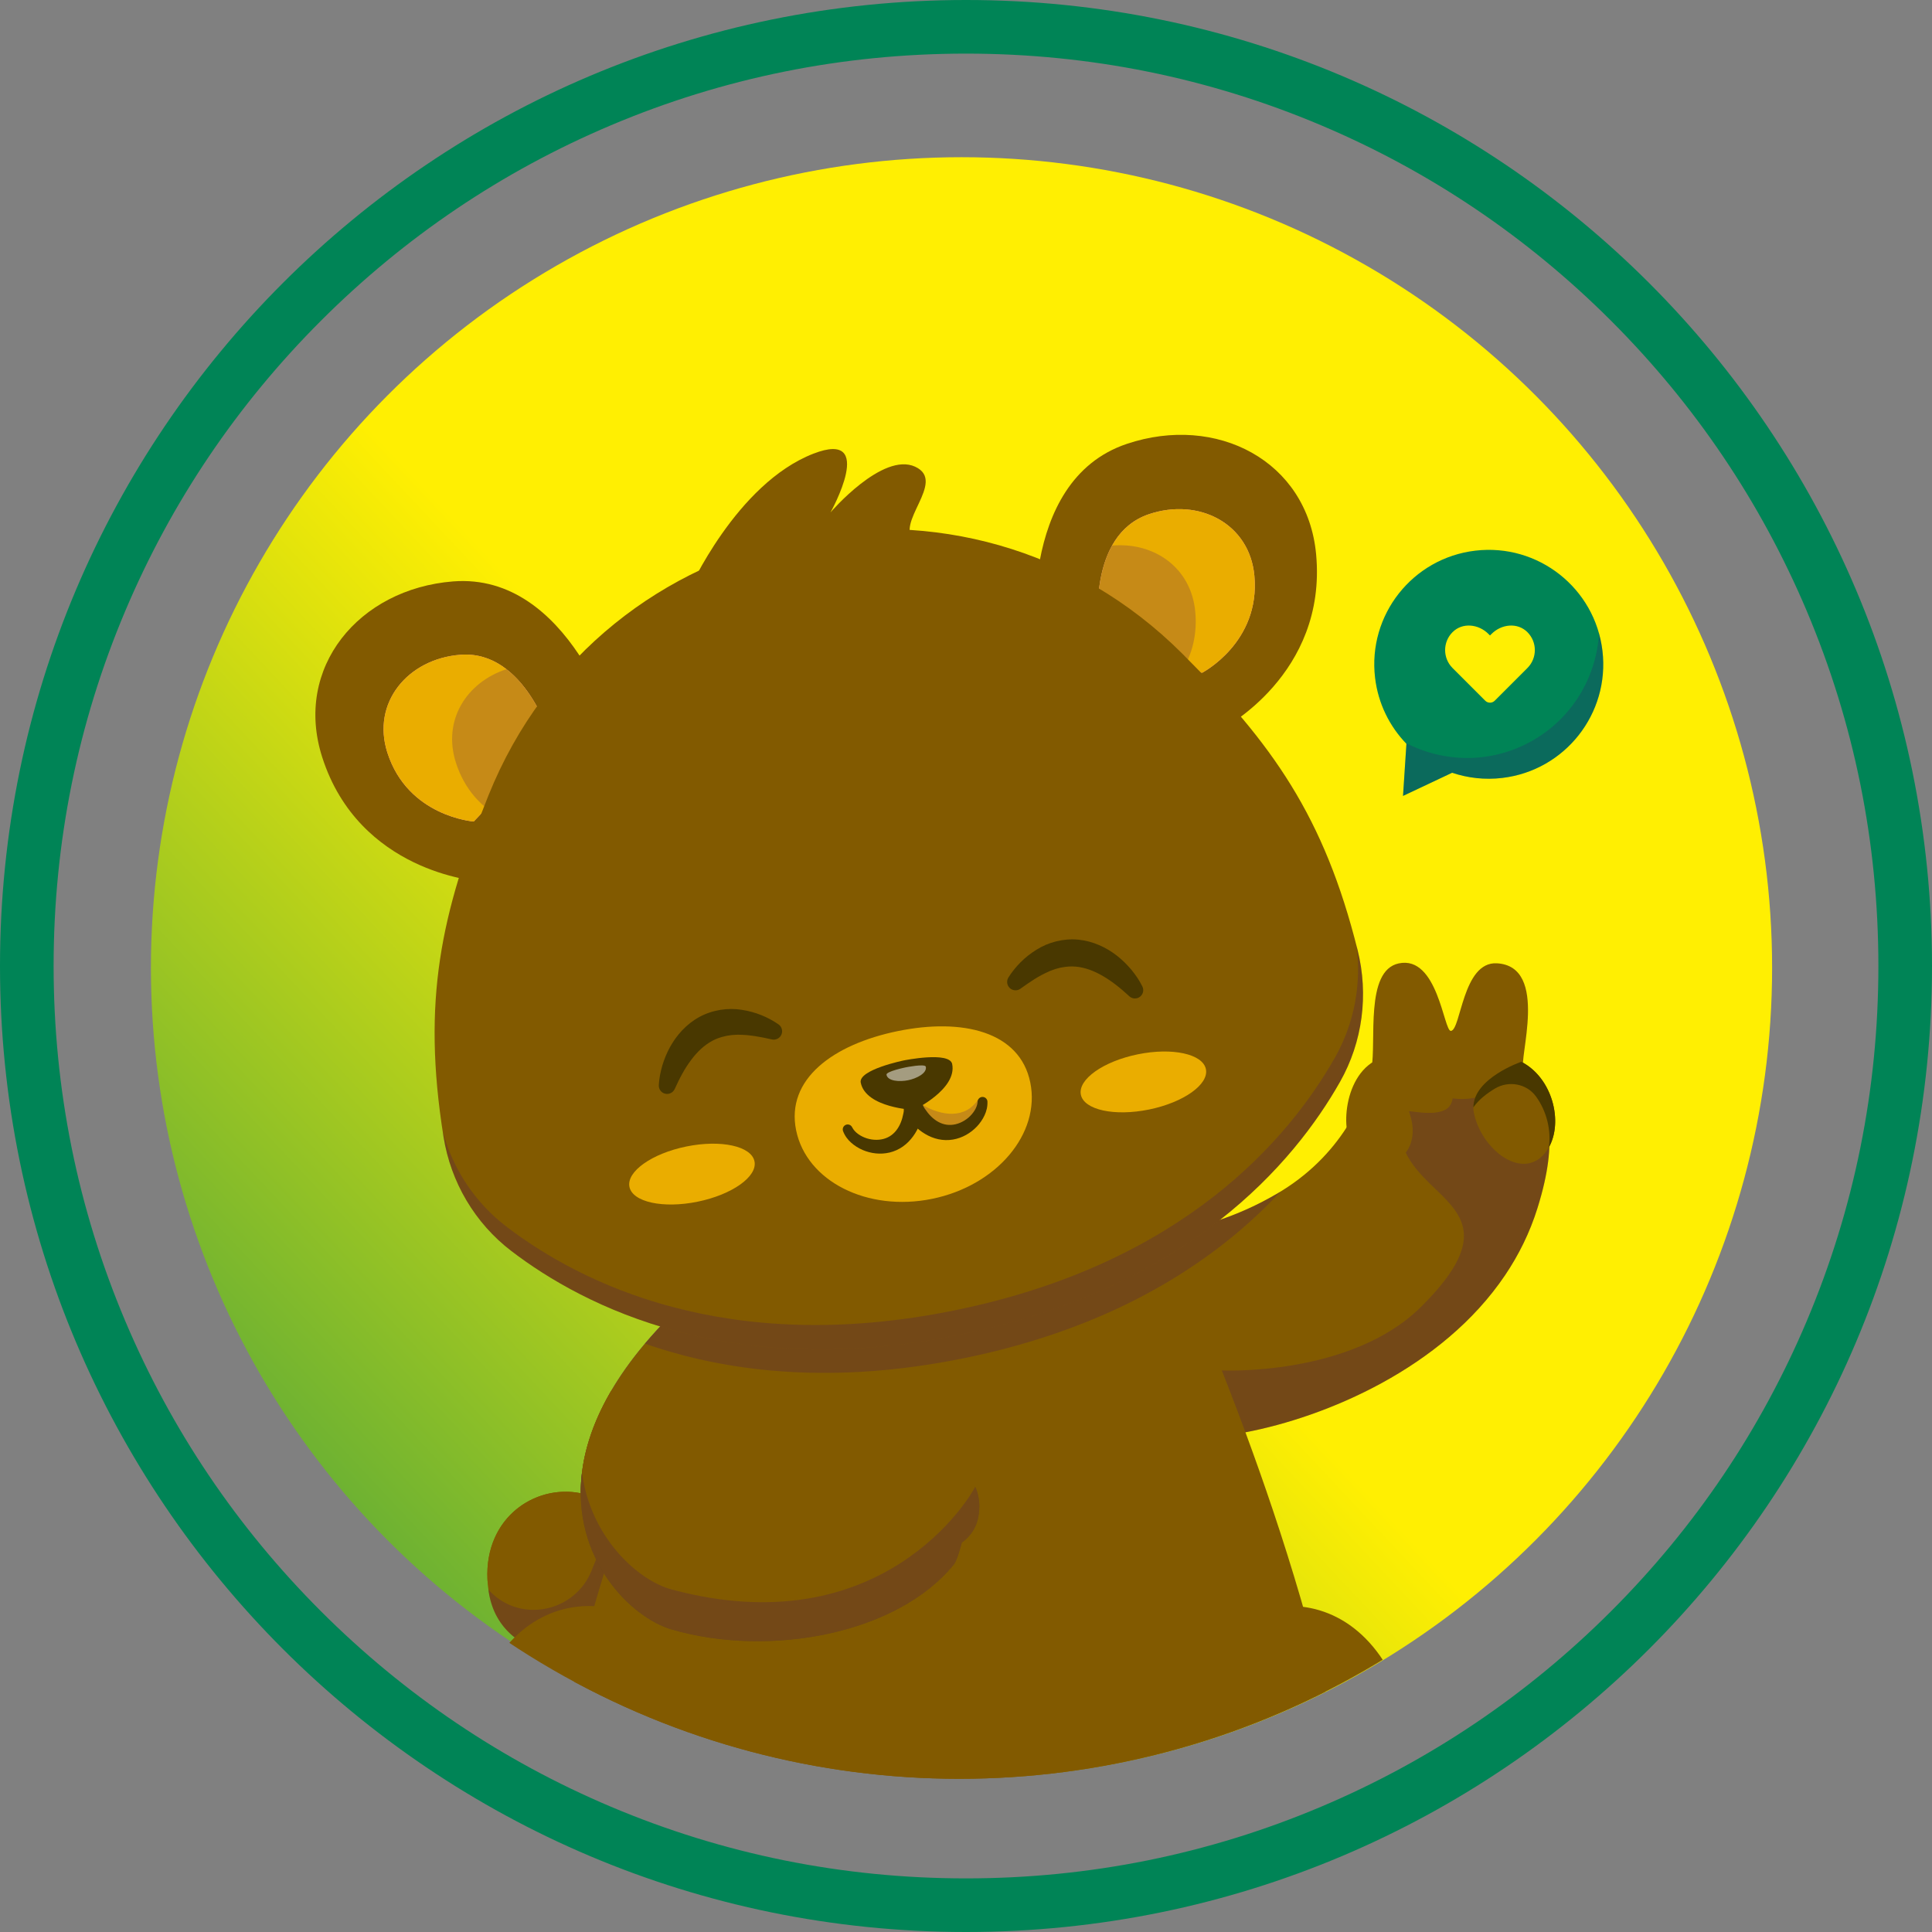 <?xml version="1.0" encoding="UTF-8"?>
<svg id="Layer_1" data-name="Layer 1" xmlns="http://www.w3.org/2000/svg" xmlns:xlink="http://www.w3.org/1999/xlink" viewBox="0 0 1000 1000">
  <rect x="0" y="0" width="1000" height="1000" fill="#808080" stroke="none"/>
  <defs>
    <style>
      .cls-1 {
        fill: #493800;
      }

      .cls-1, .cls-2, .cls-3, .cls-4, .cls-5, .cls-6, .cls-7, .cls-8, .cls-9, .cls-10, .cls-11, .cls-12, .cls-13 {
        stroke-width: 0px;
      }

      .cls-2 {
        fill: #390075;
      }

      .cls-14 {
        clip-path: url(#clippath);
      }

      .cls-3 {
        fill: none;
      }

      .cls-4 {
        fill: url(#linear-gradient);
      }

      .cls-5 {
        fill: #181558;
      }

      .cls-6 {
        fill: #686779;
      }

      .cls-7 {
        fill: #008456;
      }

      .cls-8 {
        fill: #ffa1a8;
      }

      .cls-9 {
        fill: #f9d9c2;
      }

      .cls-15 {
        opacity: .2;
      }

      .cls-10 {
        fill: #825a00;
      }

      .cls-11 {
        fill: #ffef02;
      }

      .cls-16 {
        opacity: .5;
      }

      .cls-12 {
        fill: #fff;
      }

      .cls-13 {
        fill: #eaad00;
      }
    </style>
    <linearGradient id="linear-gradient" x1="-21.59" y1="987.88" x2="590.5" y2="413.89" gradientUnits="userSpaceOnUse">
      <stop offset="0" stop-color="#008456"/>
      <stop offset=".81" stop-color="#ffef02"/>
      <stop offset="1" stop-color="#ffef02"/>
    </linearGradient>
    <clipPath id="clippath">
      <circle class="cls-3" cx="496.54" cy="500" r="420.7"/>
    </clipPath>
  </defs>
  <circle class="cls-4" cx="497.68" cy="500.93" r="419.56"/>
  <path class="cls-7" d="M500,27.75c63.77,0,125.61,12.48,183.81,37.1,56.23,23.78,106.74,57.84,150.12,101.22,43.38,43.38,77.43,93.89,101.22,150.12,24.62,58.2,37.1,120.05,37.1,183.81s-12.48,125.61-37.1,183.81c-23.78,56.23-57.84,106.74-101.22,150.12-43.38,43.38-93.89,77.44-150.12,101.22-58.2,24.62-120.05,37.1-183.81,37.1s-125.61-12.48-183.81-37.1c-56.23-23.78-106.74-57.84-150.12-101.22-43.38-43.38-77.43-93.89-101.22-150.12-24.62-58.2-37.1-120.05-37.1-183.81s12.48-125.61,37.1-183.81c23.78-56.23,57.84-106.74,101.22-150.12,43.38-43.38,93.89-77.44,150.12-101.22,58.2-24.62,120.05-37.1,183.81-37.1M500,0C223.86,0,0,223.86,0,500s223.86,500,500,500,500-223.86,500-500S776.14,0,500,0h0Z"/>
  <g class="cls-14">
    <g>
      <path class="cls-7" d="M727.96,384.99c-8.7-8.99-14.64-20.8-16.23-34.18-3.85-32.49,19.38-61.95,51.88-65.79,32.5-3.85,61.97,19.37,65.82,51.86,3.85,32.49-19.38,61.95-51.88,65.79-9.04,1.07-17.84.04-25.93-2.69l-25.42,11.99,1.76-26.97Z"/>
      <g class="cls-15">
        <path class="cls-2" d="M727.52,384.5c18.84,9.85,41.97,10.83,62.43.59,22.69-11.36,36.3-33.61,37.7-57.24.81,2.91,1.41,5.92,1.78,9.01,3.85,32.49-19.38,61.95-51.88,65.79-9.04,1.07-17.84.04-25.93-2.69l-25.42,11.99,1.76-26.97c-.15-.16-.3-.32-.45-.48Z"/>
      </g>
      <path class="cls-11" d="M751.84,327.2h0c5.13-5.13,13.44-4.21,18.57.92l.8.8.8-.8c5.13-5.13,13.44-6.05,18.57-.92h0c5.13,5.13,5.13,13.44,0,18.57l-.8.8-16.12,16.12c-1.35,1.35-3.54,1.35-4.9,0l-16.12-16.12-.8-.8c-5.13-5.13-5.13-13.44,0-18.57Z"/>
      <g>
        <path class="cls-6" d="M508.3,775.24c-6.82,62.04-96.53,86.83-160.62,68.16-27.13-7.89-70.3-55.88-31.84-122.65,3.26-5.66,7.1-11.46,11.6-17.37,9.03-11.89,20.67-24.27,35.41-37.04l1.88,3.44,23.8,43.4c-.01.05-.03.09-.04.14-7.23,24.84,8.15,29.33,30.1,28.88,37.81-.72,95.1-16.03,89.71,33.04Z"/>
        <path class="cls-10" d="M508.3,775.24c-6.81,62.04-96.53,86.83-160.62,68.16-11.24-3.28-25.26-13.45-35.06-29-13.83-21.93-19.28-54.58,3.23-93.65,4.7-8.16,10.62-16.61,17.94-25.28,7.95-9.44,17.57-19.17,29.07-29.14l2.45,4.48,20.29,37.03s.01,0,.01,0l2.91,5.33c-19.93,67.89,128.3-15.56,119.77,62.07Z"/>
        <path class="cls-10" d="M797.81,618.4c-.6,2.22-1.26,4.52-2.01,6.9-3.97,12.74-9.74,24.32-16.81,34.81-32.49,48.17-92.7,73.33-134.37,81.26h-.01c-5.75,1.09-11.14,1.85-16.06,2.3-11.67,1.07-20.66.4-25.4-1.85-33.23-15.75-54.84-29.57-59.24-48.79-.14-.63-.27-1.25-.38-1.89-1.75-10.44,1.44-22.48,10.4-37.23,6.49-10.65,24.4-10.73,48.6-15.16.12-.03.23-.04.35-.06,17.03-3.14,37.16-8.46,58.58-21.13.47-.28.96-.56,1.42-.86.22-.13.42-.26.63-.38,33.14-20.55,43.92-50.9,46.33-63.14,2.72-13.85-3.55-50.79,14.16-54.53,20.19-4.28,23.28,35.1,26.96,34.94,5.26-.26,5.99-36,23.83-34.99,27.42,1.55,10.85,50.48,13.85,54.52,11.41,15.33,18.27,31.64,9.17,65.3Z"/>
        <g class="cls-15">
          <path class="cls-2" d="M797.81,618.4c-.6,2.22-1.26,4.52-2.01,6.9-.33,1.07-.69,2.15-1.05,3.21-.04.1-.06.2-.1.29-.22.64-.43,1.28-.68,1.9-.47,1.33-.97,2.63-1.48,3.92-.31.77-.61,1.52-.93,2.27-.31.75-.63,1.49-.96,2.24-.6,1.35-1.21,2.68-1.85,4-.09.2-.19.41-.29.6-.2.43-.42.87-.64,1.3-.32.65-.65,1.3-1.01,1.95-.64,1.25-1.32,2.49-2.01,3.7-.41.75-.84,1.49-1.28,2.22-1.44,2.45-2.95,4.85-4.54,7.19h-.01c-32.48,48.17-92.69,73.33-134.35,81.26-5.75,1.09-11.15,1.85-16.07,2.3l3.83-34.32s66.76,3.23,103.18-32.94c52.25-51.9-3.41-54.32-10.18-86.48-6.44-30.59,2.01-34.12,2.01-34.12,0,0,28.71,31.12,61.25-2.71,11.41,15.33,18.27,31.64,9.17,65.3Z"/>
        </g>
        <path class="cls-10" d="M338.23,804.56s-17.64-29.01-40.05-32.08c-24.72-3.39-50.62,16.78-45.22,51.51,6.33,40.67,61.93,35.42,61.93,35.42l23.34-54.85Z"/>
        <path class="cls-10" d="M338.24,804.56l-2.93,6.89c-5.9-8.2-20.15-25.42-37.13-27.76-21.01-2.87-42.87,11.25-45.64,36.89-3.26-32.64,21.73-51.37,45.64-48.1,22.41,3.08,40.06,32.09,40.06,32.09Z"/>
        <g class="cls-15">
          <path class="cls-2" d="M252.8,822.8s0,0,0,0c5.41,41.97,62.09,36.61,62.09,36.61l23.34-54.85s-7.83-12.88-19.69-22.39l-12.35,30.79c-8.53,21.25-36.23,27.31-52.29,10.99-.37-.38-.74-.76-1.1-1.16Z"/>
        </g>
        <path class="cls-10" d="M695.33,920.6l-200.46,64.06-208.27-64.06c5.35-30.85,13.15-62.4,22.03-92.86,1.3-4.47,2.63-8.92,3.99-13.34,3.36-11,6.84-21.8,10.36-32.35,9.95-29.69,20.34-57.28,29.77-80.77.19-.49.4-.97.59-1.46.64-1.62,1.28-3.21,1.92-4.79,3.54-8.72,6.93-16.84,10.06-24.22.97-2.27,1.92-4.48,2.84-6.62,10.67-24.78,17.86-39.69,17.86-39.69h209.92s2.45,5.07,6.61,14.22c2.47,5.43,5.53,12.3,9.05,20.39.72,1.63,1.44,3.33,2.2,5.07,3.99,9.25,8.45,19.86,13.2,31.6.61,1.55,1.27,3.13,1.89,4.71,5.03,12.56,10.36,26.27,15.74,40.86,4.78,12.94,9.62,26.57,14.34,40.68,4.96,14.79,9.8,30.09,14.35,45.69,8.89,30.46,16.67,62.01,22.04,92.86Z"/>
        <path class="cls-10" d="M610.35,873.61c18.58-52.62,98.39-66.54,119.29,18.96,16.01,65.52-34.83,80.6-34.83,80.6h-417.04s-50.84-15.08-34.83-80.6c20.9-85.5,100.71-71.57,119.29-18.96,0,0,59.9,20.67,124.06,20.67s124.06-20.67,124.06-20.67Z"/>
        <path class="cls-10" d="M787.42,549.56s-28.21,9.63-24.48,26.79c3.96,18.22,23.58,33.8,35.51,21.85,11.92-11.95,7.04-39.37-11.03-48.64Z"/>
        <path class="cls-1" d="M801.66,593.94c1.31-8.67-1.03-18.72-6.63-26.41-4.85-6.66-14.11-8.34-21.2-4.12-4.09,2.44-8.45,5.72-11.23,9.79.05-15.19,24.83-23.63,24.83-23.63,16.16,8.29,21.77,31.1,14.23,44.37Z"/>
        <path class="cls-10" d="M698.16,589.03c-4.42-12.7,1.21-45.02,27.66-42.6,21.67,1.98,30.41,19.53,24.13,26.52-5.01,5.58-20.36,1.79-20.6,2.26-.23.47,6.36,14.18-3.94,23.88"/>
        <path class="cls-10" d="M388.53,713.18c-17.18,58.49,90.5,4.63,115.17,38.26,3.96,5.4.93,17.95.93,17.95,0,0,3.84,6.65,1.52,16.8-1.92,8.36-8.3,12.18-8.3,12.18,0,0-2.28,9.08-4.08,11.31-29.26,36.17-95.62,48.42-146.08,33.72-27.12-7.9-70.3-55.89-31.83-122.65,0,0,7.55-12.28,20.03-12.28"/>
        <g class="cls-15">
          <path class="cls-5" d="M506.15,786.19c-1.92,8.35-8.31,12.19-8.31,12.19,0,0-2.27,9.08-4.08,11.32-29.26,36.16-95.61,48.41-146.08,33.71-21.12-6.14-51.97-36.6-46.45-81.29,4.28,33.29,28.66,55.82,46.45,60.6,108.55,29.14,154.45-47.61,157.05-53.14.6,1.15,3.51,7.46,1.42,16.62Z"/>
        </g>
        <path class="cls-10" d="M319.12,379.95s-24.09-83.81-84.63-79.01c-48.8,3.87-82.57,44.65-67.72,90.97,19.11,59.6,80.3,64.07,80.3,64.07l72.04-76.03Z"/>
        <path class="cls-8" d="M285.3,382.9s-13.41-46.65-47.11-43.98c-27.16,2.15-45.96,24.85-37.69,50.64,10.64,33.17,44.7,35.66,44.7,35.66"/>
        <path class="cls-13" d="M285.3,382.9l-33.55,35.4-6.55,6.92s-34.06-2.5-44.7-35.67c-8.27-25.78,10.53-48.48,37.7-50.64,9.57-.76,17.51,2.46,23.96,7.47,16.28,12.59,23.15,36.52,23.15,36.52Z"/>
        <g class="cls-15">
          <path class="cls-2" d="M285.3,382.9l-33.55,35.4c-6.42-5.26-12.33-12.79-15.78-23.56-7.04-21.94,5.54-41.65,26.18-48.37,16.28,12.59,23.15,36.52,23.15,36.52Z"/>
        </g>
        <path class="cls-10" d="M536.38,335.6s-10.71-86.54,46.87-105.85c46.41-15.57,93.47,8.71,97.97,57.15,5.79,62.32-48.74,90.42-48.74,90.42l-96.09-41.71Z"/>
        <path class="cls-8" d="M568.64,325.05s-5.96-48.17,26.09-58.92c25.83-8.66,52.03,4.85,54.53,31.81,3.22,34.69-27.13,50.33-27.13,50.33"/>
        <path class="cls-13" d="M568.64,325.06l44.75,19.42,8.74,3.79s30.36-15.65,27.13-50.33c-2.51-26.96-28.7-40.47-54.54-31.81-9.1,3.06-15.14,9.13-19.11,16.26-10.04,17.97-6.97,42.67-6.97,42.67Z"/>
        <g class="cls-15">
          <path class="cls-2" d="M568.64,325.06l44.75,19.42c3.84-7.36,6.33-16.6,5.28-27.86-2.13-22.94-21.43-36.14-43.05-34.23-10.04,17.97-6.97,42.67-6.97,42.67Z"/>
        </g>
        <g class="cls-15">
          <path class="cls-2" d="M662.88,616.69c-13.39,14.41-30.24,29.07-51.3,42.43-19.04,12.11-41.54,23.16-68.05,32.01-13.72,4.6-28.52,8.6-44.48,11.85-43.47,8.88-81.2,9.31-113.44,4.87,0,0-.01.01-.01,0-11.67-1.61-22.62-3.86-32.85-6.57-6.62-1.76-12.93-3.72-18.96-5.81,7.95-9.44,17.57-19.17,29.07-29.14l2.45,4.48c.97-2.27,1.92-4.48,2.84-6.62,10.67-24.78,17.86-39.69,17.86-39.69h209.92s2.45,5.07,6.61,14.22c.12-.03.23-.04.35-.06,17.03-3.14,37.16-8.46,58.58-21.13.47-.28.96-.56,1.42-.86Z"/>
        </g>
        <path class="cls-10" d="M496.93,690.82c118.42-24.15,173.13-89.31,196.65-130.84,11.72-20.71,14.89-45.11,9.12-68.19-17.32-69.32-44.19-106.87-90.64-153.35-111.54-111.62-300.42-73.06-359.26,73.34-24.5,60.97-34.5,106.04-23.24,176.6,3.75,23.5,16.23,44.71,35.14,59.16,37.93,28.99,113.81,67.49,232.22,43.29Z"/>
        <g class="cls-15">
          <path class="cls-2" d="M693.58,559.97c-23.52,41.54-78.23,106.71-196.65,130.86-118.4,24.2-194.29-14.31-232.22-43.3-18.9-14.45-31.38-35.66-35.13-59.16-.13-.83-.26-1.67-.39-2.5,5.34,19.42,16.79,36.67,32.94,49.02,37.94,28.99,113.82,67.49,232.22,43.29,118.42-24.15,173.13-89.3,196.65-130.84,10.01-17.69,13.78-38.05,11.09-58.01.21.82.41,1.64.62,2.46,5.77,23.08,2.61,47.5-9.13,68.2Z"/>
        </g>
        <path class="cls-13" d="M533.27,560.29c5.4,26.43-17.35,53.4-50.82,60.23-33.47,6.83-64.98-9.06-70.38-35.49-5.4-26.43,19.17-44.5,52.64-51.34,33.47-6.83,63.16.16,68.56,26.6Z"/>
        <g>
          <ellipse class="cls-13" cx="358.13" cy="607.74" rx="33.03" ry="14.58" transform="translate(-114.31 83.9) rotate(-11.54)"/>
          <ellipse class="cls-13" cx="591.79" cy="560.04" rx="33.03" ry="14.58" transform="translate(-100.05 129.67) rotate(-11.54)"/>
        </g>
        <path class="cls-10" d="M356.43,305.94s24.55-55.61,64.63-71.14c33.04-12.8,8.81,30.42,8.81,30.42,0,0,26.94-31.46,43.83-23.65,16.72,7.72-11.48,29.59-.09,38.72"/>
        <path class="cls-1" d="M340.99,561.68c.1-1.93.32-3.49.63-5.2.3-1.67.74-3.31,1.19-4.95.99-3.26,2.28-6.47,3.98-9.56,3.37-6.13,8.46-11.92,15.24-15.61,6.76-3.67,14.81-4.84,21.88-3.68,7.13,1.06,13.56,3.76,19.02,7.51,1.98,1.36,2.49,4.06,1.13,6.04-1.04,1.51-2.86,2.16-4.54,1.78l-.09-.02c-5.83-1.32-11.4-2.36-16.63-2.4-1.32-.08-2.57.1-3.83.13-1.22.2-2.46.28-3.62.6-2.35.51-4.58,1.29-6.66,2.4-4.16,2.23-7.87,5.73-11.07,10.06-1.6,2.16-3.12,4.49-4.46,6.97-.7,1.23-1.33,2.5-1.98,3.78-.62,1.25-1.25,2.67-1.78,3.77l-.23.48c-1.03,2.14-3.6,3.04-5.74,2.02-1.61-.77-2.52-2.43-2.43-4.11Z"/>
        <path class="cls-1" d="M584.2,515.37c-.92-.81-2.06-1.87-3.12-2.77-1.1-.92-2.18-1.85-3.3-2.7-2.21-1.75-4.52-3.3-6.84-4.66-4.64-2.74-9.42-4.5-14.13-4.92-2.36-.21-4.71-.05-7.07.4-1.19.16-2.36.57-3.57.87-1.17.47-2.39.8-3.57,1.39-4.79,2.08-9.51,5.23-14.35,8.73l-.06.05c-1.95,1.41-4.67.97-6.07-.97-1.07-1.48-1.07-3.43-.15-4.88,3.56-5.59,8.41-10.59,14.55-14.36,6.05-3.84,13.91-5.92,21.57-5.19,7.68.74,14.64,4.06,20.14,8.39,2.77,2.17,5.22,4.63,7.41,7.23,1.06,1.33,2.11,2.67,3.04,4.09.95,1.45,1.77,2.8,2.62,4.53,1.05,2.13.17,4.71-1.96,5.76-1.61.79-3.47.49-4.73-.62l-.4-.35Z"/>
        <path class="cls-1" d="M492.84,550.74c2.67,13.06-19.79,23.76-19.79,23.76,0,0-24.86-1.04-27.53-14.1-1.37-6.7,22.3-11.53,22.3-11.53,0,0,23.66-4.83,25.03,1.87Z"/>
        <g class="cls-16">
          <path class="cls-12" d="M479.21,552.15c.69,3.38-4.86,6.1-9.18,6.98-4.32.88-10.49.56-11.19-2.82-.35-1.74,9.83-3.82,9.83-3.82,0,0,10.18-2.08,10.54-.34Z"/>
        </g>
        <g class="cls-15">
          <path class="cls-2" d="M474.91,577.13c14.72,18.96,33.85,3.86,33.63-6.86l-2.34-1.09c-6.63,10.11-18.91,8.45-28.63,2.74l-2.66,5.22Z"/>
        </g>
        <polygon class="cls-9" points="473.05 574.5 473.05 574.51 473.04 574.5 473.05 574.5"/>
        <path class="cls-1" d="M511.09,570.2c.12,2.58-.51,5.02-1.52,7.15-1.01,2.15-2.36,4.07-3.96,5.77-3.21,3.35-7.48,5.89-12.4,6.72-2.44.41-5.02.36-7.48-.17-2.47-.52-4.8-1.5-6.89-2.75-2.11-1.24-3.97-2.76-5.62-4.4-1.7-1.63-3.1-3.42-4.46-5.23-1.63-2.16-1.19-5.23.96-6.85.67-.5,1.42-.81,2.2-.93h.1s0-.01,0-.01l.61-.09c2.66-.4,5.14,1.43,5.53,4.09.1.64.06,1.3-.09,1.89-.54,2.2-1.13,4.4-2.05,6.56-.87,2.16-1.98,4.29-3.44,6.26-1.44,1.97-3.2,3.79-5.26,5.23-2.06,1.45-4.4,2.51-6.81,3.09-4.85,1.17-9.78.51-14.04-1.32-2.14-.93-4.13-2.17-5.9-3.75-1.77-1.56-3.29-3.56-4.2-5.99-.49-1.32.18-2.79,1.5-3.29,1.23-.46,2.59.09,3.17,1.23l.08.15c1.32,2.62,4.43,4.68,7.63,5.67,3.25,1,6.74,1,9.64-.07,2.92-1.05,5.19-3.16,6.76-5.91,1.61-2.73,2.43-6.14,2.88-9.63l6.06,5.89h0s3.26-7.79,3.26-7.79c1.78,3.04,3.87,5.85,6.42,7.73,2.52,1.92,5.44,2.97,8.54,2.79,3.09-.15,6.3-1.52,8.9-3.71,2.55-2.17,4.61-5.28,4.79-8.21v-.16c.1-1.41,1.31-2.48,2.72-2.39,1.31.08,2.33,1.15,2.39,2.43Z"/>
        <path class="cls-10" d="M388.53,713.18c-17.18,58.49,90.5,4.63,115.17,38.26,3.96,5.4.93,17.95.93,17.95,0,0,3.84,6.65,1.52,16.8-1.92,8.36-8.3,12.18-8.3,12.18,0,0-2.28,9.08-4.08,11.31-29.26,36.17-95.62,48.42-146.08,33.72-27.12-7.9-70.3-55.89-31.83-122.65,0,0,7.55-12.28,20.03-12.28"/>
        <g class="cls-15">
          <path class="cls-2" d="M506.15,786.19c-1.92,8.35-8.31,12.19-8.31,12.19,0,0-2.27,9.08-4.08,11.32-29.26,36.16-95.61,48.41-146.08,33.71-21.12-6.14-51.97-36.6-46.45-81.29,4.28,33.29,28.66,55.82,46.45,60.6,108.55,29.14,154.45-47.61,157.05-53.14.6,1.15,3.51,7.46,1.42,16.62Z"/>
        </g>
      </g>
    </g>
  </g>
</svg>